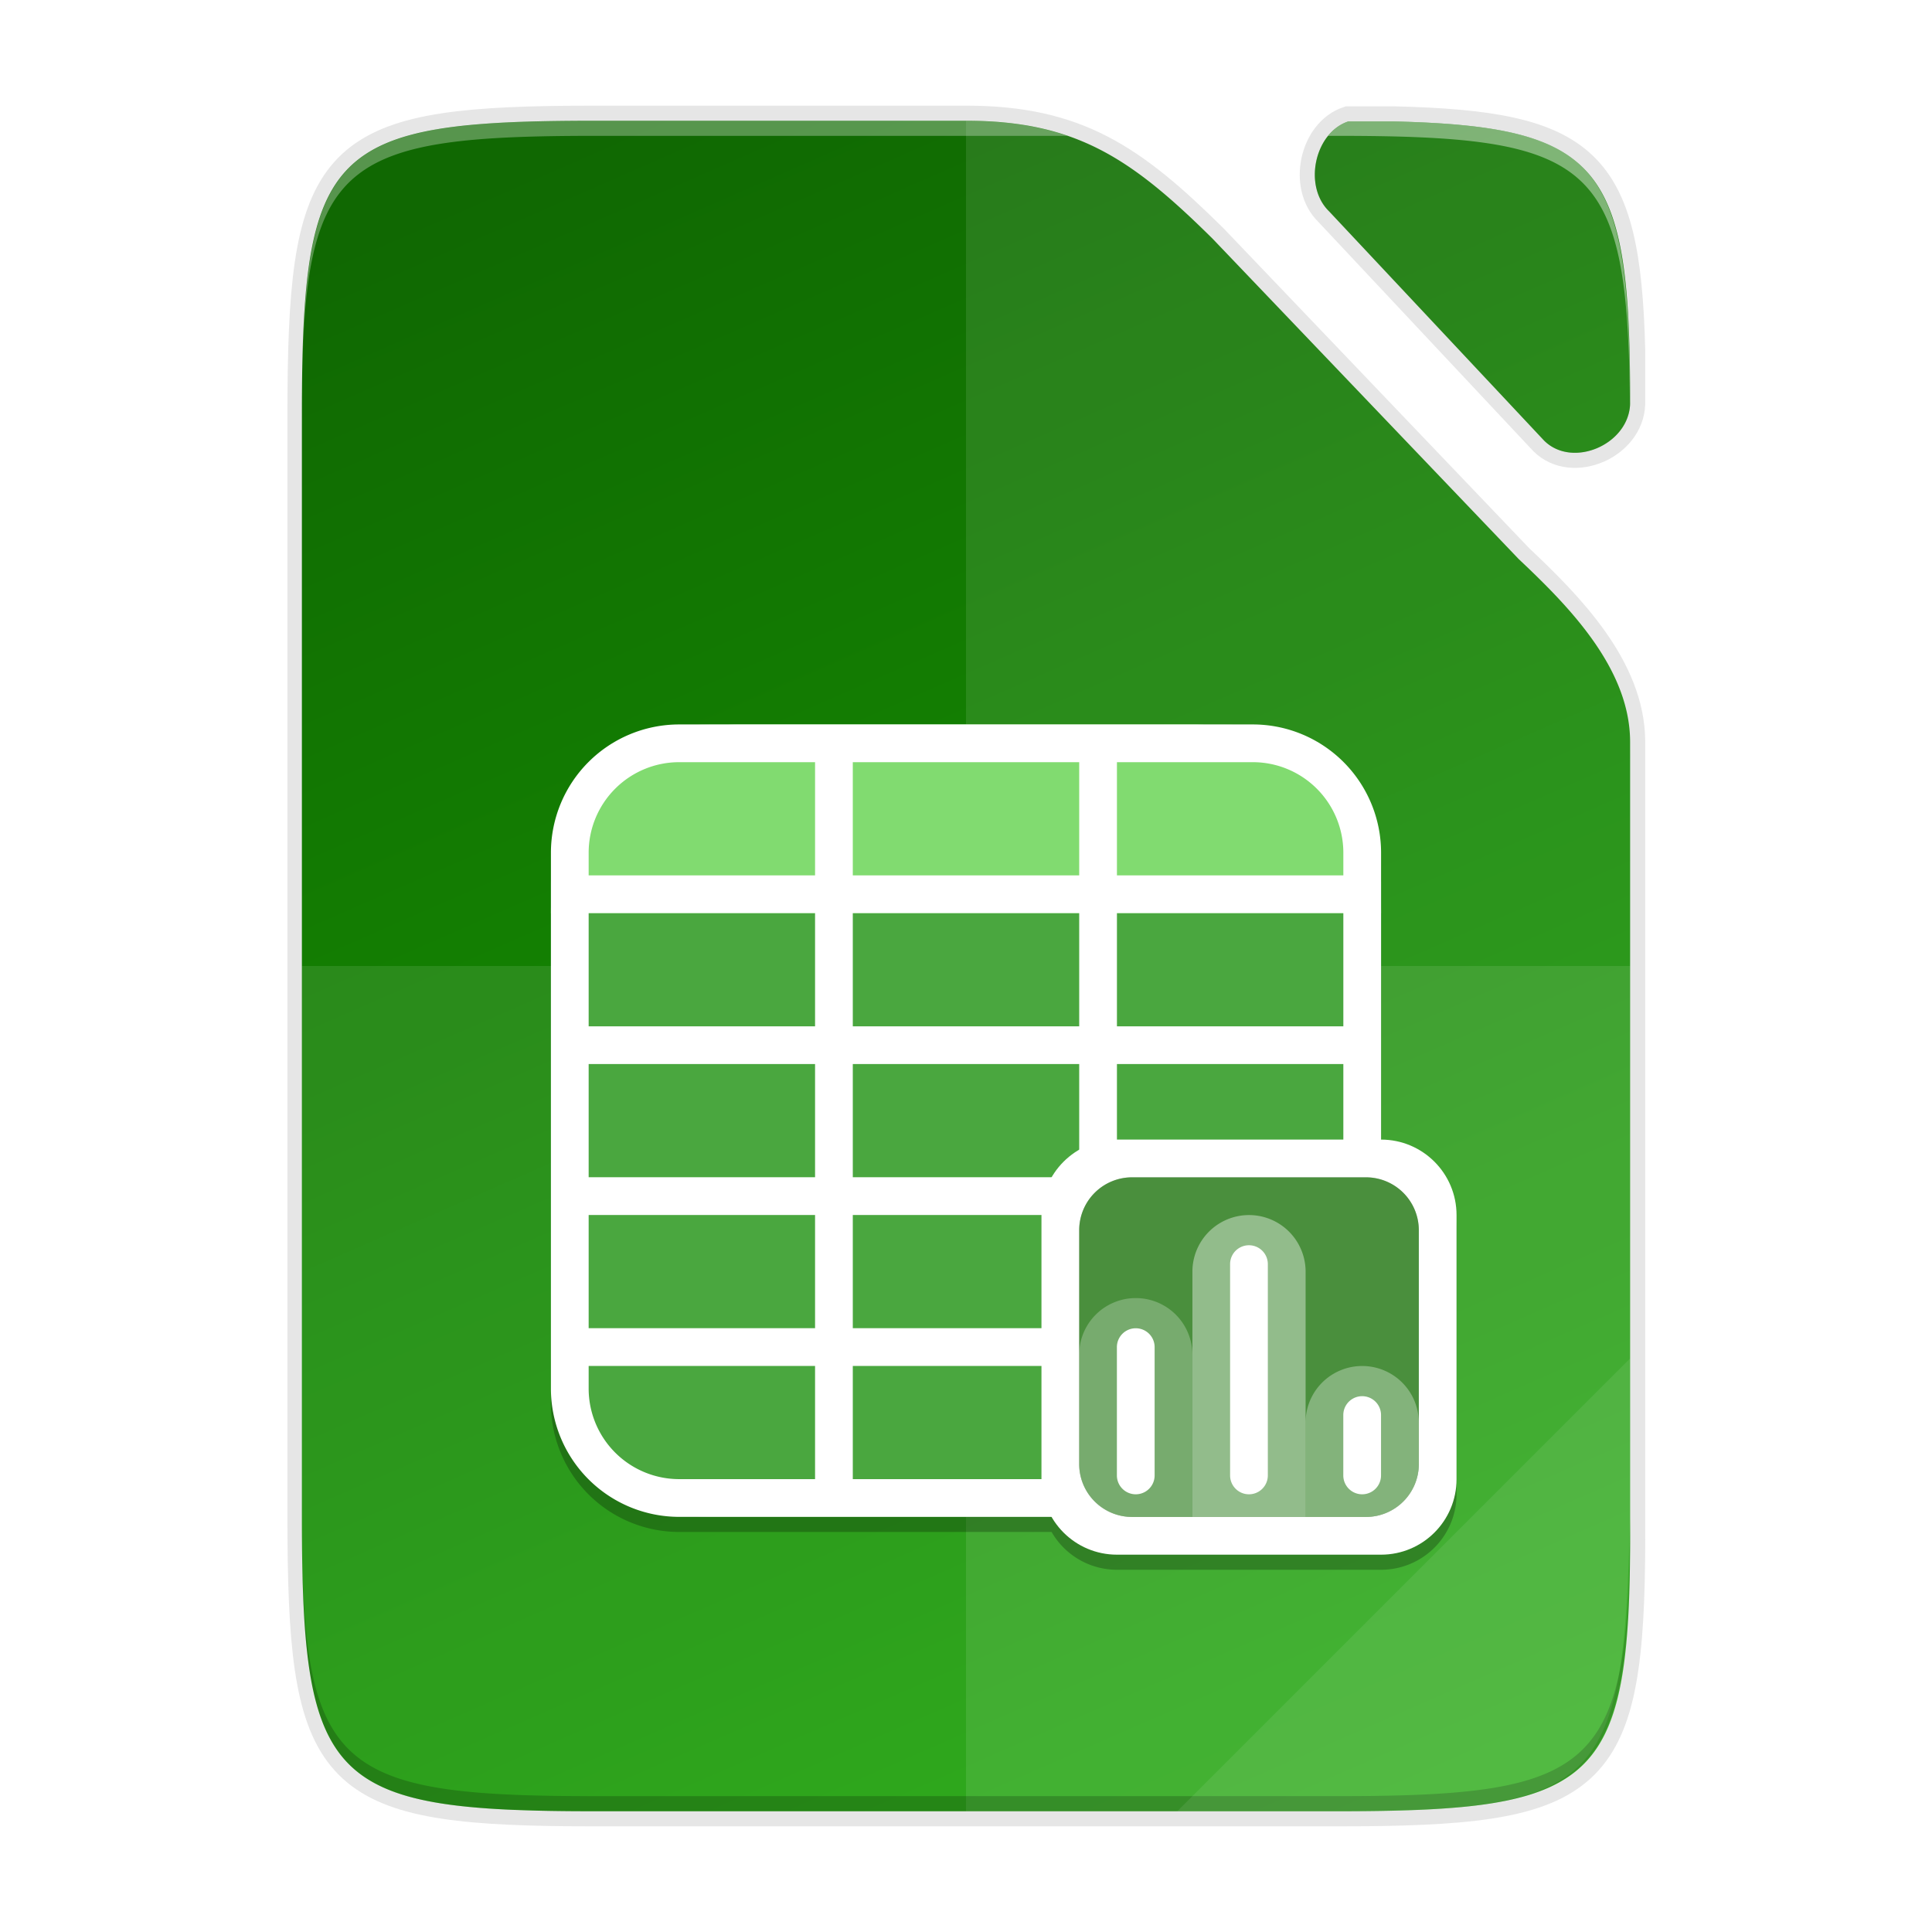 <svg height="128" width="128" xmlns:xlink="http://www.w3.org/1999/xlink" xmlns="http://www.w3.org/2000/svg"><defs><linearGradient gradientUnits="userSpaceOnUse" y2="169.669" x2="4.414" y1="386.308" x1="494.345" id="e" xlink:href="#a" gradientTransform="matrix(0 -.227 -.227 0 126.981 120)"/><linearGradient id="a"><stop style="stop-color:#f2f2f2;stop-opacity:1" offset="0"/><stop style="stop-color:#fff;stop-opacity:1" offset="1"/></linearGradient><linearGradient xlink:href="#b" id="f" x1="201.078" y1="270" x2="102.922" y2="46" gradientUnits="userSpaceOnUse" gradientTransform="matrix(.5 0 0 .5 -12 -14)"/><linearGradient id="b" x1="0" y1="0" x2="1" y2="0" gradientUnits="userSpaceOnUse" gradientTransform="matrix(0 16.223 -16.223 0 338 228.912)"><stop offset="0" style="stop-color:#18a303;stop-opacity:1"/><stop offset="1" style="stop-color:#106802;stop-opacity:1"/></linearGradient><filter style="color-interpolation-filters:sRGB" id="c" x="-.055" width="1.109" y="-.043" height="1.086"><feGaussianBlur stdDeviation="4"/></filter><filter style="color-interpolation-filters:sRGB" id="d" x="-.014" width="1.027" y="-.011" height="1.022"><feGaussianBlur stdDeviation="1"/></filter></defs><path style="color:#000;display:inline;overflow:visible;visibility:visible;opacity:.3;fill:#000;fill-opacity:1;fill-rule:nonzero;stroke:none;stroke-width:1;marker:none;filter:url(#c);enable-background:accumulate" d="M73.498-22.135c-35.296 0-38.922 3.625-38.922 38.994V160.87c0 35.369 3.626 38.995 38.922 38.995h98.157c35.296 0 39.094-3.626 38.921-38.995V60.105c-.044-9.733-8.179-17.956-14.761-24.162l-.05-.051-40.523-42.408c-10.676-10.561-18.057-15.62-32.666-15.62zm96.983.09c-2.17 2.775-2.386 7.403.209 9.912l28.496 30.386c3.723 3.696 11.117.57 11.38-4.777-.115-29.585-4.142-34.876-31.359-35.522z" transform="matrix(.5 0 0 .5 2.712 20.068)"/><path style="color:#000;display:inline;overflow:visible;visibility:visible;opacity:.1;fill:#000;fill-opacity:1;fill-rule:nonzero;stroke:none;stroke-width:1;marker:none;filter:url(#d);enable-background:accumulate" d="M73.498-23.135c-35.296 0-38.922 3.625-38.922 38.994V160.87c0 35.369 3.626 38.995 38.922 38.995h98.157c35.296 0 39.094-3.626 38.921-38.995V59.105c-.044-9.733-8.179-17.956-14.761-24.162l-.05-.051-40.523-42.408c-10.676-10.561-18.057-15.62-32.666-15.62zm97.969.09c-3.04 2.502-3.72 8.066-.777 10.912l28.496 30.386c3.728 3.7 11.14.561 11.385-4.799-.032-30.448-3.85-35.847-31.364-36.5z" transform="matrix(.5 0 0 .5 2.712 20.068)"/><path style="color:#000;display:inline;overflow:visible;visibility:visible;opacity:.1;fill:none;fill-opacity:1;fill-rule:nonzero;stroke:#000;stroke-width:2;stroke-miterlimit:4;stroke-dasharray:none;marker:none;enable-background:accumulate" d="M39.461 8c-1.088 0-2.113.007-3.084.024-14.74.264-16.334 2.894-16.334 19.473v73.006c0 16.579 1.593 19.209 16.334 19.473.97.017 1.996.024 3.084.024H88.539c1.103 0 2.145-.007 3.128-.024 14.75-.264 16.414-2.894 16.333-19.473V49.12c-.022-4.866-4.09-8.978-7.38-12.08l-.025-.026L80.333 15.81C74.995 10.53 71.304 8 64 8zm49.866.045c-2.237.746-2.995 4.288-1.27 5.956l14.248 15.193c1.87 1.857 5.597.271 5.695-2.425v-3.596c-.319-12.478-2.883-14.825-15.642-15.128h-1.976z"/><path style="color:#000;display:inline;overflow:visible;visibility:visible;fill:url(#e);fill-opacity:1;fill-rule:nonzero;stroke:none;stroke-width:.5;marker:none;enable-background:accumulate" d="M39.461 8c-17.648 0-19.46 1.813-19.46 19.497v73.006C20 118.187 21.812 120 39.46 120h49.078c17.648 0 19.548-1.813 19.461-19.497V49.12c-.022-4.866-4.09-8.978-7.38-12.08l-.025-.026L80.333 15.81C74.995 10.529 71.304 8 64 8z"/><path style="color:#000;display:inline;overflow:visible;visibility:visible;fill:url(#f);fill-opacity:1;fill-rule:nonzero;stroke:none;stroke-width:.5;marker:none;enable-background:accumulate" d="M39.461 8c-17.648 0-19.46 1.813-19.46 19.497v73.006C20 118.187 21.812 120 39.46 120h49.078c7.721 0 12.428-.347 15.273-2.219a7.25 7.25 0 0 0 .582-.423c1.107-.898 1.888-2.092 2.432-3.673.999-2.9 1.204-7.103 1.174-13.182V49.12c-.022-4.866-4.09-8.978-7.38-12.08l-.025-.026L80.333 15.81C74.995 10.53 71.304 8 64 8zm49.866.045c-2.237.746-2.995 4.288-1.27 5.956l14.248 15.193c1.867 1.853 5.58.277 5.693-2.41.024-15.664-1.777-18.41-15.683-18.739h-1.933z"/><path style="display:inline;opacity:.1;fill:#fff;fill-opacity:1;stroke-width:1;stroke-linejoin:round;stroke-dasharray:1.5,1.5;enable-background:new" d="M64 8v112h24.54c7.72 0 12.427-.347 15.272-2.219a7.25 7.25 0 0 0 .582-.424c1.107-.897 1.888-2.091 2.432-3.672.999-2.9 1.204-7.103 1.174-13.182V49.12c-.022-4.866-4.09-8.978-7.38-12.08l-.025-.026L80.333 15.81C74.995 10.53 71.304 8 64 8zm25.327.045c-2.237.746-2.995 4.288-1.27 5.956l14.248 15.193c1.867 1.853 5.58.277 5.693-2.41.024-15.664-1.777-18.41-15.683-18.739h-1.933z"/><path style="color:#000;display:inline;overflow:visible;visibility:visible;opacity:.1;fill:#fff;fill-opacity:1;fill-rule:nonzero;stroke:none;stroke-width:.5;marker:none;enable-background:accumulate" d="M20 64v36.503C19.914 118.188 21.813 120 39.461 120H88.54c17.649 0 19.002-1.818 19.461-19.497V64z"/><path style="clip-rule:evenodd;display:inline;opacity:.25;fill:#000;fill-rule:nonzero;stroke-width:.5;enable-background:new" d="M45 48.996a8.5 8.5 0 0 0-8.5 8.5v35.5a8.5 8.5 0 0 0 8.5 8.5h24.67a4.994 4.994 0 0 0 4.33 2.505h17.5a5 5 0 0 0 5-5V81.5a5 5 0 0 0-5-5V57.496a8.5 8.5 0 0 0-8.5-8.5zm0 2.5h9v7.5H39v-1.5a6 6 0 0 1 6-6zm11.5 0h15v7.5h-15zm17.5 0h9a6 6 0 0 1 6 6v1.5H74zm-35 10h15v7.5H39zm17.5 0h15v7.5h-15zm17.5 0h15v7.5H74zm-35 10h15v7.5H39zm17.5 0h15v5.679a5.016 5.016 0 0 0-1.823 1.821H56.5zm17.5 0h15v5.005H74zm-35 10h15v7.5H39zm17.5 0H69v7.5H56.5zm-17.5 10h15v7.5h-9a6 6 0 0 1-6-6zm17.5 0H69v7.5H56.5z"/><path d="M81 47.996H47c-5.799 0-10.5 4.702-10.5 10.5v31.5c0 5.799 4.701 10.5 10.5 10.5h34c5.799 0 10.5-4.701 10.5-10.5v-31.5c0-5.798-4.701-10.5-10.5-10.5z" style="clip-rule:evenodd;display:inline;fill:#4aa73f;fill-opacity:1;fill-rule:nonzero;stroke-width:.5;enable-background:new"/><path d="M79 48.001H49c-6.904 0-12.5 5.597-12.5 12.5h55c0-6.903-5.596-12.5-12.5-12.5z" style="clip-rule:evenodd;display:inline;fill:#81db70;fill-opacity:1;fill-rule:nonzero;stroke-width:.5;enable-background:new"/><path d="M45 47.996a8.5 8.5 0 0 0-8.5 8.5v35.5a8.5 8.5 0 0 0 8.5 8.5h38a8.5 8.5 0 0 0 8.5-8.5v-35.5a8.5 8.5 0 0 0-8.5-8.5zm-6 8.5a6 6 0 0 1 6-6h9v7.5H39zm17.5-6h15v7.5h-15zm17.5 0h9a6 6 0 0 1 6 6v1.5H74zm-35 10h15v7.5H39zm17.5 0h15v7.5h-15zm17.5 0h15v7.5H74zm-35 10h15v7.5H39zm17.5 0h15v7.5h-15zm17.5 0h15v7.5H74zm-35 10h15v7.5H39zm17.5 0h15v7.5h-15zm17.5 0h15v7.5H74zm-35 10h15v7.5h-9a6 6 0 0 1-6-6zm17.5 0h15v7.5h-15zm17.5 0h15v1.5a6 6 0 0 1-6 6h-9z" style="clip-rule:evenodd;display:inline;fill:#fff;fill-rule:nonzero;stroke-width:.5;enable-background:new"/><g style="clip-rule:evenodd;display:inline;fill:#fff;fill-rule:evenodd;enable-background:new"><path d="M221.005 173h-35c-5.523 0-10 4.477-10 10v35c0 5.523 4.477 10 10 10h35c5.523 0 10-4.477 10-10v-35c0-5.523-4.477-10-10-10z" style="fill:#fff;fill-rule:nonzero" transform="matrix(.5 0 0 .5 -19.003 -10.999)"/></g><g style="clip-rule:evenodd;display:inline;fill-rule:evenodd;enable-background:new"><path d="M219.005 178h-31a7 7 0 0 0-7 7v31a7 7 0 0 0 7 7h31a7 7 0 0 0 7-7v-31a7 7 0 0 0-7-7z" style="fill:#ccc;fill-rule:nonzero" transform="matrix(.5 0 0 .5 -19.003 -10.999)"/></g><path d="M90.5 78.001H75a3.5 3.5 0 0 0-3.5 3.5v15.5a3.5 3.5 0 0 0 3.5 3.5h15.5a3.5 3.5 0 0 0 3.5-3.5v-15.5a3.5 3.5 0 0 0-3.5-3.5z" style="clip-rule:evenodd;display:inline;fill:#4a8f3d;fill-opacity:1;fill-rule:nonzero;stroke-width:.5;enable-background:new"/><path d="M78.998 100.501v-10.75a3.75 3.75 0 0 0-7.5 0v7.26a3.49 3.49 0 0 0 3.49 3.49z" style="clip-rule:evenodd;display:inline;opacity:.25;fill:#fff;fill-rule:nonzero;stroke-width:.5;enable-background:new"/><path d="M86.5 100.501v-16.25a3.75 3.75 0 0 0-7.5 0v16.25z" style="clip-rule:evenodd;display:inline;opacity:.4;fill:#fff;fill-rule:nonzero;stroke-width:.5;enable-background:new"/><path d="M93.998 97.012v-2.761a3.75 3.75 0 0 0-7.5 0v6.25h4.01a3.489 3.489 0 0 0 3.49-3.489z" style="clip-rule:evenodd;display:inline;opacity:.32;fill:#fff;fill-rule:nonzero;stroke-width:.5;enable-background:new"/><g style="clip-rule:evenodd;display:inline;fill:#fff;fill-rule:evenodd;enable-background:new"><path d="M191 217.5v-17a2.5 2.5 0 1 0-5 0v17a2.5 2.5 0 1 0 5 0z" style="fill:#fff;fill-rule:nonzero" transform="matrix(.5 0 0 .5 -19.003 -10.999)"/></g><g style="clip-rule:evenodd;display:inline;fill:#fff;fill-rule:evenodd;enable-background:new"><path d="M206 217.5v-28a2.5 2.5 0 1 0-5 0v28a2.5 2.5 0 1 0 5 0z" style="fill:#fff;fill-rule:nonzero" transform="matrix(.5 0 0 .5 -19.003 -10.999)"/></g><g style="clip-rule:evenodd;display:inline;fill:#fff;fill-rule:evenodd;enable-background:new"><path d="M221 217.5v-8a2.5 2.5 0 1 0-5 0v8a2.5 2.5 0 1 0 5 0z" style="fill:#fff;fill-rule:nonzero" transform="matrix(.5 0 0 .5 -19.003 -10.999)"/></g><path style="color:#000;display:inline;overflow:visible;visibility:visible;opacity:.3;fill:#fff;fill-opacity:1;fill-rule:nonzero;stroke:none;stroke-width:.5;marker:none;enable-background:accumulate" d="M20.006 26.71c-.001.27-.006.51-.006.787v1c-.003-.63.003-1.196.006-1.786z"/><path style="color:#000;display:inline;overflow:visible;visibility:visible;opacity:.2;fill:#000;fill-opacity:1;fill-rule:nonzero;stroke:none;stroke-width:.5;marker:none;enable-background:accumulate" d="M20.003 99.503v1c-.001.221.002.41.002.627 0 .23.003.442.005.666-.006-.744-.011-1.484-.007-2.293zm87.997.376C107.972 117.195 106.058 119 88.542 119H39.464c-16.467 0-19.22-1.59-19.446-16.167.153 12.437 1.745 15.983 11.088 16.883h.005c.38.036.774.07 1.18.098h.004c.407.028.827.053 1.262.074.29.014.624.018.926.029.605.022 1.196.047 1.851.059h.002c.982.017 2.023.024 3.125.024h49.078c1.838 0 3.469-.028 4.98-.083a58.484 58.484 0 0 0 3.377-.201c9.748-.939 11.061-4.75 11.102-18.542 0-.231.003-.434.002-.671z"/><path style="color:#000;display:inline;overflow:visible;visibility:visible;opacity:.08;fill:#fff;fill-opacity:1;fill-rule:nonzero;stroke:none;stroke-width:4;stroke-linecap:butt;stroke-linejoin:miter;stroke-miterlimit:4;stroke-dasharray:none;stroke-dashoffset:0;stroke-opacity:1;marker:none;enable-background:accumulate" d="m78 120 30-30v11.242C107.974 118.24 106.099 120 88.913 120z"/><path style="color:#000;display:inline;overflow:visible;visibility:visible;opacity:.3;fill:#fff;fill-opacity:1;fill-rule:nonzero;stroke:none;stroke-width:.5;marker:none;enable-background:accumulate" d="M39.46 8c-1.253 0-2.405.013-3.505.036-.785.017-1.543.038-2.253.071-.446.021-.88.044-1.299.073l-.114.006-.057.005c-.558.04-1.085.09-1.594.146-.14.015-.282.03-.42.047a30.282 30.282 0 0 0-.975.136c-.123.019-.247.037-.366.058-.194.034-.379.071-.564.109-.254.05-.5.105-.739.164-.095.023-.193.045-.286.07a14.323 14.323 0 0 0-1.22.384l-.119.046c-.78.3-1.462.662-2.054 1.102 0 0 0 .002-.002.002-2.696 2.007-3.568 5.611-3.807 11.96a116.112 116.112 0 0 0-.066 2.629C20.258 10.587 23.041 9 39.46 9h31.265c-.43-.148-.873-.277-1.327-.392l-.235-.06a17.84 17.84 0 0 0-1.02-.208c-.167-.03-.332-.061-.502-.087a20.927 20.927 0 0 0-.943-.12c-.128-.013-.26-.022-.39-.033-.246-.022-.497-.04-.753-.054-.13-.007-.26-.015-.393-.02A28.85 28.85 0 0 0 64 8z"/><path style="color:#000;display:inline;overflow:visible;visibility:visible;opacity:.4;fill:#fff;fill-opacity:1;fill-rule:nonzero;stroke:none;stroke-width:.5;marker:none;enable-background:accumulate" d="M89.327 8.045c-.536.179-.984.52-1.336.955h.548c17.076 0 19.32 1.743 19.448 17.873.002-.02.006-.037.007-.057-.027-8.896-.584-13.656-3.598-16.142a7.092 7.092 0 0 0-.512-.383 7.537 7.537 0 0 0-.544-.337 8.531 8.531 0 0 0-.364-.197c-.071-.036-.145-.07-.218-.105a9.814 9.814 0 0 0-.509-.224l-.072-.029c-2.3-.907-5.476-1.25-9.854-1.354h-1.941z"/><path style="color:#000;display:inline;overflow:visible;visibility:visible;opacity:.3;fill:#fff;fill-opacity:1;fill-rule:nonzero;stroke:none;stroke-width:.5;marker:none;enable-background:accumulate" d="M20.006 26.77c-.002.246-.006.47-.006.727v1c-.003-.61.003-1.157.006-1.726z"/></svg>